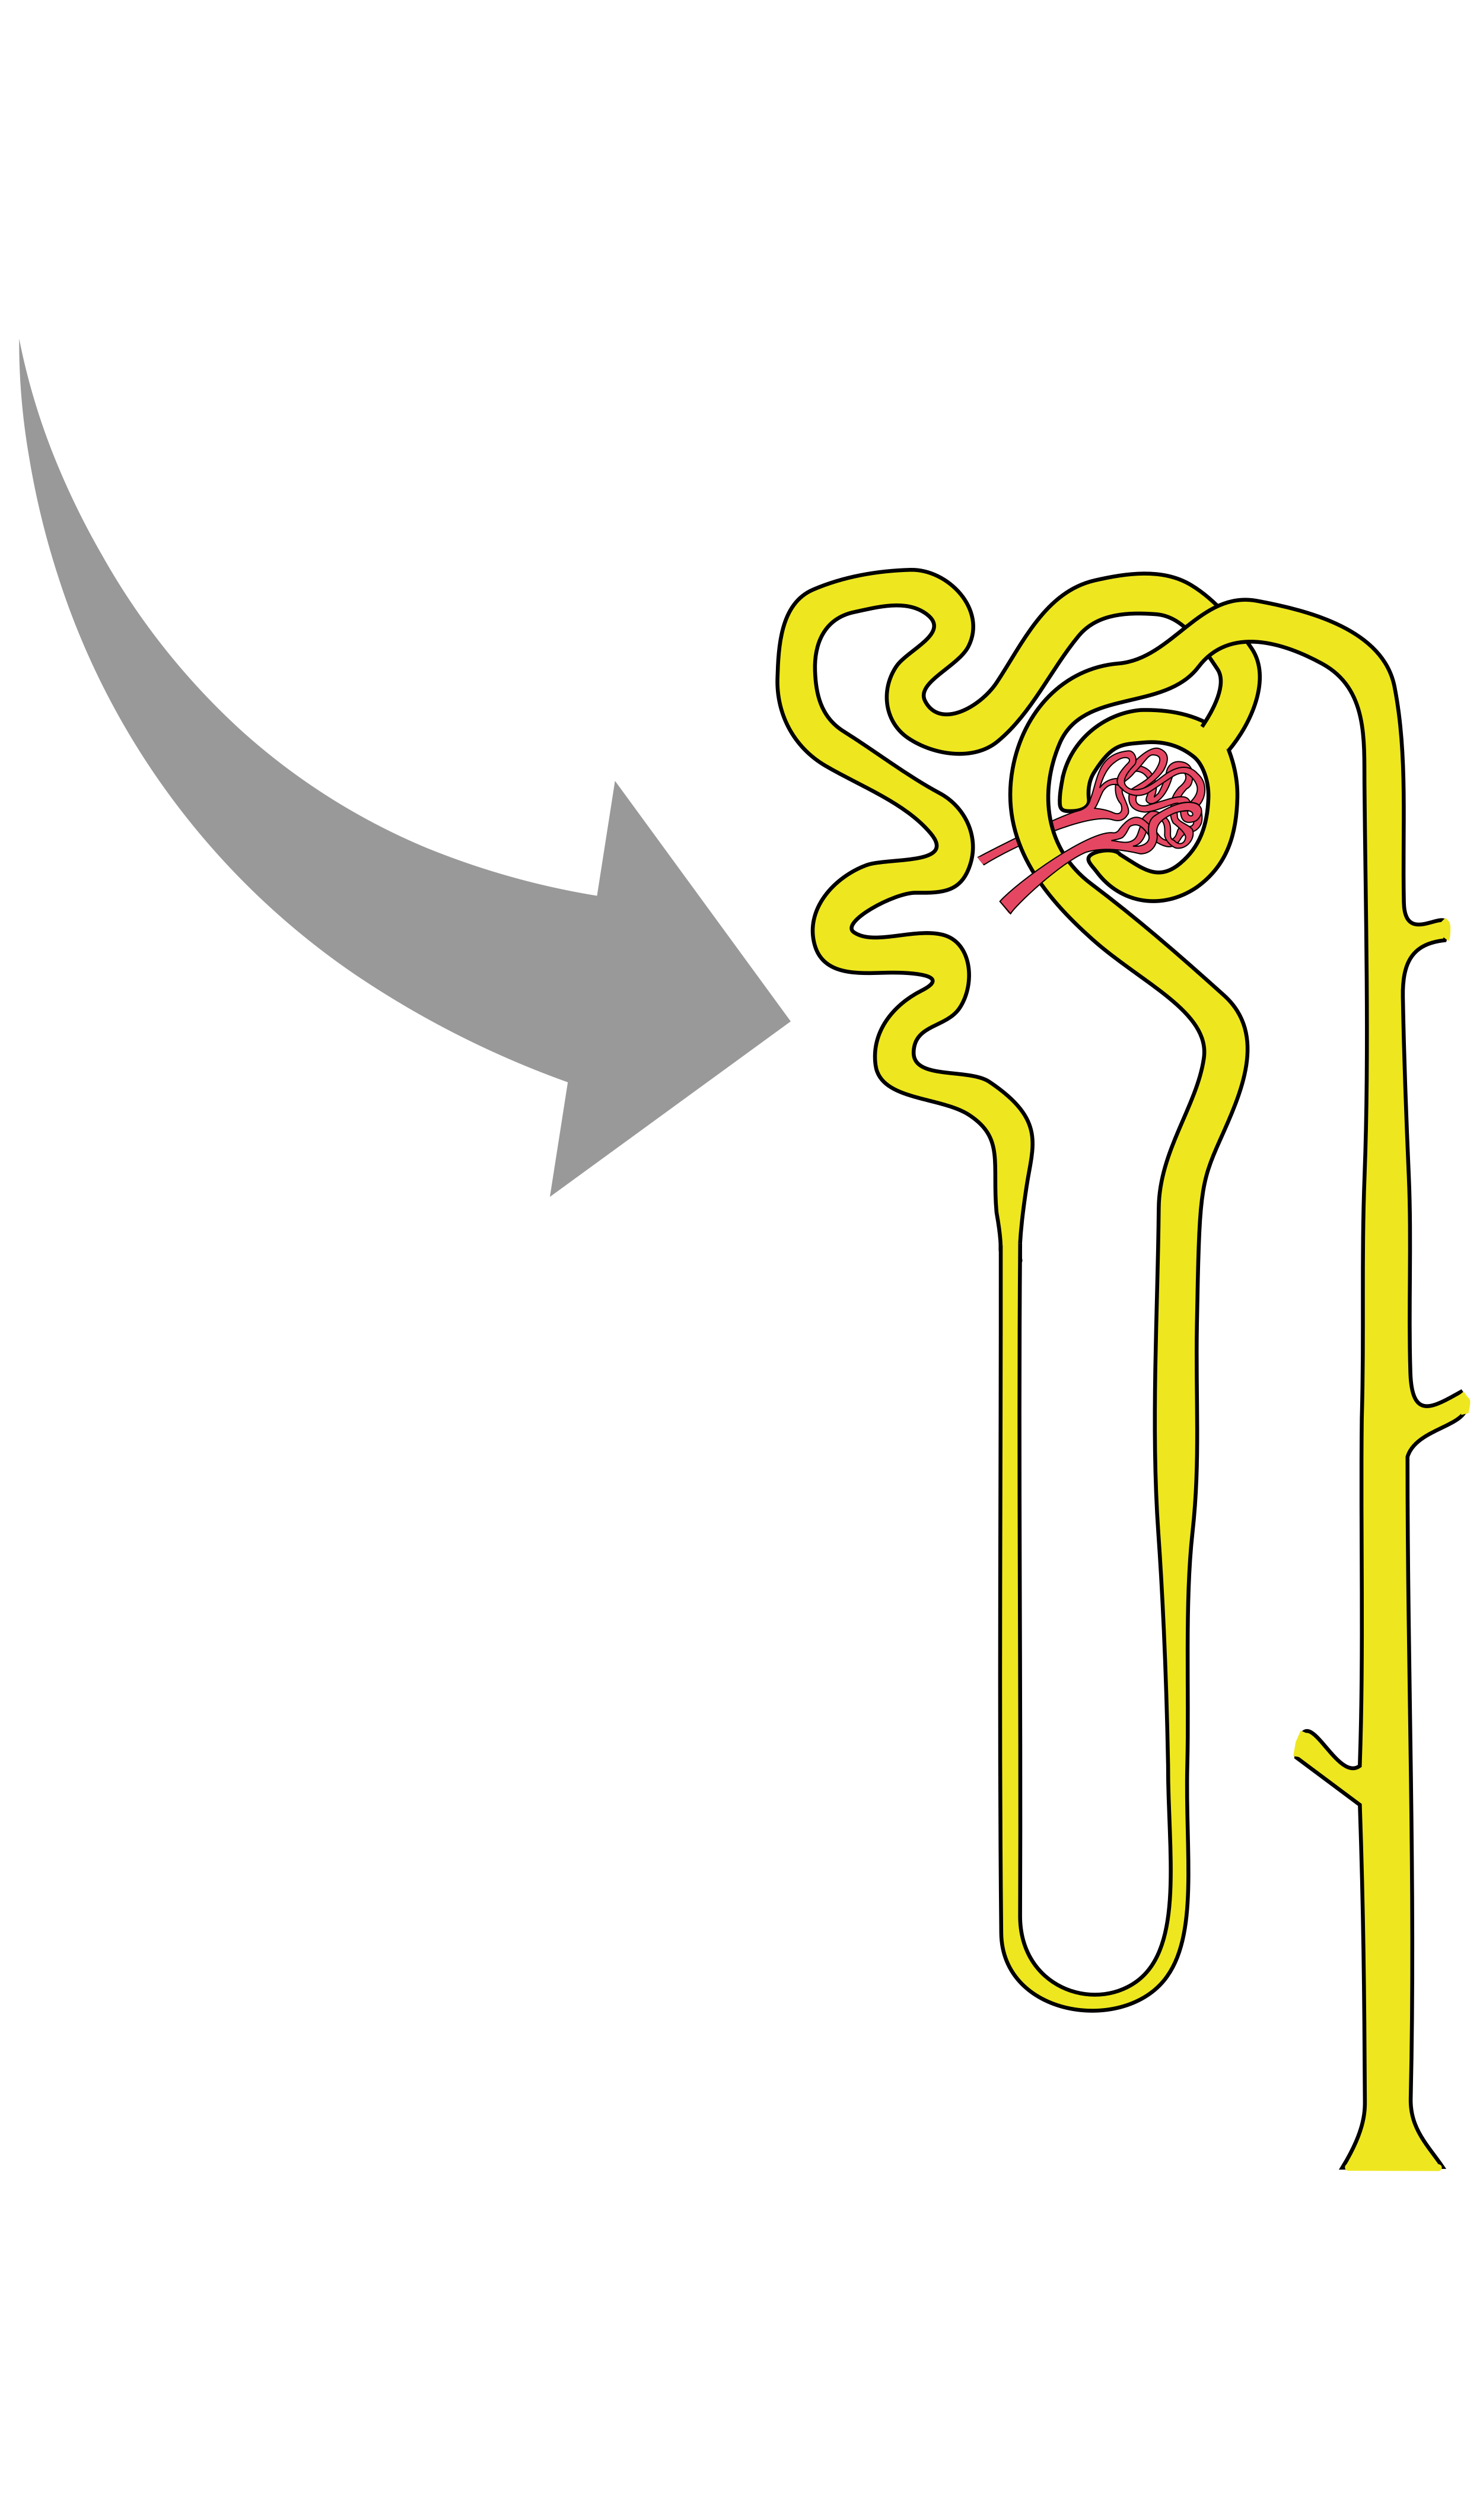 <?xml version="1.0" encoding="utf-8"?>
<svg id="svg2" width="356" height="600" version="1.0" viewBox="-41.363 -13.522 438.751 553.294" xmlns="http://www.w3.org/2000/svg" xmlns:xlink="http://www.w3.org/1999/xlink">
  <defs id="defs5">
    <style id="style6" type="text/css">
   
    .str1 {stroke:#000000;stroke-width:3}
    .str0 {stroke:#000000;stroke-width:3}
    .str3 {stroke:#E54762;stroke-width:5}
    .str2 {stroke:#000000;stroke-width:5;stroke-linecap:round}
    .fil2 {fill:none}
    .fil3 {fill:#000000}
    .fil0 {fill:#FFEEEE}
    .fil1 {fill:#E54762}
   
  </style>
    <symbol id="Pfeil" data-name="Pfeil" viewBox="0 0 70 77.95">
      <path class="cls-1" d="M55.63,26.92a71.28,71.28,0,0,0-18.74,4.83,59,59,0,0,0-16.6,10.51,63.77,63.77,0,0,0-12.73,16A70.51,70.51,0,0,0,3,67.72,60.29,60.29,0,0,0,0,78,61.34,61.34,0,0,1,.92,67.14a73.82,73.82,0,0,1,2.6-10.69A69.34,69.34,0,0,1,30.43,20.24,86.6,86.6,0,0,1,51.59,9.79Z" style="fill: rgb(153, 153, 153);"/>
      <polygon class="cls-1" points="54.06 37.81 48.15 0 70 15.95 54.06 37.81" style="fill: rgb(153, 153, 153);"/>
    </symbol>
  </defs>
  <g id="g6514" transform="matrix(1, 0, 0, 1, 120.702, 16.704)">
    <path id="path2161" d="M 175.434,86.679 C 164.509,87.622 154.709,95.663 152.337,106.691 C 152.321,106.766 152.28,106.83 152.266,106.906 C 152.255,106.96 152.643,105.103 152.301,106.906 C 151.849,109.296 151.398,111.747 151.477,114.223 C 151.552,116.6 152.945,116.657 155.322,116.578 C 157.699,116.499 160.368,115.495 160.084,113.134 C 159.833,111.047 159.866,107.882 161.66,105.069 C 167.142,96.475 169.797,96.89 176.299,96.289 C 183.161,95.655 187.815,97.851 191.159,100.534 C 193.642,102.526 195.655,107.507 195.446,112.752 C 195.124,120.845 192.959,127.104 187.162,131.976 C 180.432,137.63 175.885,133.451 169.315,129.401 C 167.898,127.49 162.594,128.091 160.682,129.507 C 158.771,130.924 160.975,132.619 162.393,134.53 C 169.437,144.025 181.802,145.998 191.968,139.113 C 201.154,132.558 203.746,123.297 204.018,112.573 C 204.169,106.393 202.536,99.631 198.961,93.134 C 196.554,88.76 198.889,93 198.782,92.883 C 198.674,92.767 202.533,95.289 198.531,92.668 C 191.644,87.83 183.626,86.495 175.434,86.679 z " style="fill:#eee71f;fill-opacity:1;fill-rule:evenodd;stroke:#000000;stroke-width:1.148;stroke-linecap:round;stroke-linejoin:miter;stroke-miterlimit:4;stroke-dasharray:none;stroke-opacity:1"/>
    <path id="path6192" d="M 201.34,98.753 C 208.204,90.662 214.127,77.278 208.286,68.531 C 203.62,61.544 197.761,54.205 190.295,49.704 C 181.849,44.613 171.034,46.245 161.869,48.332 C 147.144,51.685 140.424,67.06 132.833,78.496 C 127.894,85.938 115.969,92.422 111.631,84.025 C 108.78,78.506 121.35,73.921 124.442,67.874 C 130.01,56.987 118.343,44.909 107.256,45.219 C 97.374,45.496 87.416,47.231 78.492,51.069 C 68.839,55.22 68.236,67.786 67.95,77.342 C 67.635,87.879 72.764,97.691 82.15,103.176 C 92.65,109.312 105.644,114.101 113.228,123.105 C 121.3,132.69 100.502,130.235 94.232,132.573 C 84.686,136.133 75.943,145.665 78.991,156.253 C 81.862,166.227 94.102,164.349 102.029,164.338 C 106.732,164.331 120.044,164.892 110.547,169.679 C 102.101,173.937 95.597,181.998 96.987,191.804 C 98.479,202.335 116.359,200.905 124.761,206.512 C 135.061,213.387 131.451,220.53 132.758,235.242 C 135.529,250.684 132.122,245.926 136.154,246.04 C 143.551,247.218 136.673,260.232 141.672,227.447 C 143.504,215.434 147.463,207.96 130.663,196.65 C 124.448,192.467 107.782,196.243 108.237,187.674 C 108.669,179.521 117.95,180.687 121.873,174.758 C 126.604,167.608 125.498,155.276 116.796,153.136 C 108.261,151.037 96.533,156.484 90.579,152.418 C 86.306,149.501 102.495,140.621 108.926,140.718 C 117.067,140.84 122.601,140.491 125.127,131.863 C 127.518,123.696 123.231,115.182 115.937,111.274 C 106.056,105.979 96.985,98.914 87.57,93.021 C 80.549,88.627 79.298,81.555 79.066,75.03 C 78.788,67.24 81.693,59.627 90.62,57.721 C 97.463,56.259 106.07,53.821 112.071,58.314 C 119.446,63.835 106.436,68.853 103.116,73.778 C 98.329,80.88 99.686,90.346 106.667,95.013 C 114.301,100.117 126.023,101.769 133.048,95.998 C 143.226,87.636 148.687,74.864 157.055,64.758 C 162.708,57.931 171.993,57.78 179.883,58.343 C 188.548,58.961 193.861,68.342 198.1,74.556 C 201.108,78.966 196.785,86.894 193.55,91.635" style="fill:#eee71f;fill-opacity:1;fill-rule:evenodd;stroke:#000000;stroke-width:1.148;stroke-linecap:butt;stroke-linejoin:miter;stroke-miterlimit:4;stroke-dasharray:none;stroke-opacity:1"/>
    <path style="fill:#e54762;stroke:#000000;stroke-width:0.353" id="path11" d="M 193.398,116.758 C 193.703,118.688 193.839,120.594 191.878,122.122 C 190.523,123.079 189.269,122.819 188.204,123.571 C 187.115,124.483 186.891,125.928 185.585,126.564 C 183.843,127.794 181.676,126.749 179.632,125.476 C 179.709,124.42 179.714,123.272 179.791,122.216 C 180.965,124.105 182.163,125.834 184.531,125.02 C 186.683,123.93 185.728,121.744 187.346,121.316 C 188.408,121.139 189.324,121.35 190.411,121.012 C 191.476,120.26 190.973,119.614 191.072,118.972 C 191.437,118.285 192.961,117.352 193.398,116.758 z " class="fil1 str0"/>
    <path style="fill:#e54762;stroke:#000000;stroke-width:0.353" id="path13" d="M 184.631,113.794 C 184.636,112.647 185.172,111.41 186.652,109.65 C 189.702,107.21 188.864,105.943 187.881,104.491 C 186.794,104.83 185.754,105.421 184.883,106.036 C 183.952,109.268 182.71,111.718 180.821,113.337 C 179.15,114.66 177.848,114.722 177.081,113.547 C 176.699,112.672 177.982,111.623 178.023,108.019 C 177.237,105.857 175.698,104.654 173.695,104.781 C 174.036,104.255 174.544,103.753 174.981,103.158 C 176.982,103.605 178.376,104.623 179.14,106.372 C 179.738,107.523 180.695,109.135 179.402,112.48 C 179.717,112.115 180.104,111.841 180.613,111.339 C 181.658,109.6 182.294,107.721 182.93,105.842 C 183.015,103.064 185.219,101.079 188.567,102.291 C 189.939,102.896 190.803,104.002 190.72,106.206 C 190.809,107.859 190.417,109.28 189.014,109.984 C 187.875,111.218 187.413,111.973 187.145,112.591 C 186.703,114.334 185.948,115.868 186.275,118.211 C 186.292,119.773 189.545,120.479 190.697,121.955 C 191.771,124.486 189.149,128.053 185.871,127.507 C 184.883,127.203 182.863,125.769 182.486,123.746 C 182.82,119.363 181.425,118.346 178.983,119.641 C 178.571,120.075 178.062,120.577 177.578,120.919 C 176.953,120.502 176.255,119.993 175.558,119.484 C 176.07,118.408 176.894,117.54 178.321,116.676 C 180.18,116.364 181.431,117.198 182.56,118.26 C 185.805,120.688 182.868,124.621 185.278,125.208 C 186.814,126.984 188.579,126.167 188.708,124.217 C 188.473,122.953 186.887,121.498 185.036,120.087 C 183.815,117.945 184.235,115.79 184.631,113.794 z " class="fil1 str0"/>
    <path style="fill:#e54762;stroke:#000000;stroke-width:0.353" id="path17" d="M 172.319,110.329 C 175.295,108.371 178.606,107.035 180.481,103.28 C 181.479,101.288 181.34,99.956 178.928,99.943 C 177.456,99.981 176.165,102.751 173.549,105.171 C 172.578,106.428 171.004,107.682 169.674,108.478 L 173.006,102.551 C 175.6,99.718 178.988,97.326 180.939,98.094 C 183.949,99.258 183.745,101.691 182.188,104.506 C 180.197,107.342 177.536,108.935 175.019,110.712 C 173.103,113.066 173.961,115.32 176.857,114.992 C 183.402,113.374 188.94,110.466 190.033,113.985 C 188.924,113.91 187.862,114.088 186.703,114.334 C 185.693,113.617 181.193,116.508 176.824,116.874 C 173.4,116.718 170.923,114.89 172.319,110.329 z " class="fil1 str0"/>
    <path style="fill:#e54762;stroke:#000000;stroke-width:0.353" id="path21" d="M 127.329,130.218 C 131.755,127.808 151.684,117.747 156.876,116.513 C 159.025,115.996 160.165,114.763 160.51,113.089 C 162.755,107.499 162.404,99.738 171.697,98.755 C 173.627,98.536 174.627,101.549 173.656,102.807 C 170.069,106.483 169.721,108.731 172.2,109.984 C 175.235,110.988 178.38,109.054 181.818,106.341 C 187.991,101.553 191.115,104.211 192.363,105.618 C 195.318,108.251 194.719,112.679 192.659,114.848 C 192.227,114.295 191.143,114.06 190.033,113.985 C 192.675,111.405 192.732,109.362 191.005,107.149 C 189.351,105.027 187.35,104.58 184.252,106.767 C 181.954,108.247 179.824,109.751 177.526,111.23 C 174.262,112.82 170.817,111.676 168.828,108.933 C 167.989,107.666 168.384,105.67 171.753,102.291 C 172.989,100.989 170.776,99.692 167.822,102.063 C 165.401,103.772 164.182,106.635 163.276,109.706 C 164.805,107.625 166.81,106.925 168.62,106.934 C 168.423,107.645 168.421,108.219 168.828,108.933 C 167.118,108.281 165.378,108.937 164.236,110.744 C 163.384,112.347 162.82,114.318 161.825,115.736 C 164.115,115.978 165.947,116.401 167.391,117.098 C 169.414,117.959 170.337,116.448 169.526,114.447 C 168.206,112.947 167.733,110.993 168.009,108.653 C 168.346,108.701 168.684,108.748 168.828,108.933 C 169.187,109.394 169.716,109.879 170.1,110.18 C 169.036,110.931 172.896,116.072 171.538,117.603 C 170.493,119.342 169.068,119.633 167.405,119.233 C 160.229,116.577 137.185,127.264 129.056,132.431 C 128.48,131.693 127.905,130.955 127.329,130.218 z " class="fil1 str0"/>
    <path style="fill:none;stroke:#e54762;stroke-width:0.588" id="path111" d="M 127.461,130.182 C 127.868,130.896 128.469,131.473 128.972,132.118" class="fil2 str3"/>
    <path style="fill:none;stroke:#e54762;stroke-width:0.588" id="path113" d="M 133.935,143.296 C 134.463,143.781 136.597,146.708 136.765,146.732" class="fil2 str3"/>
    <path id="path6198" d="M 134.011,244.913 C 134.09,312.744 133.445,380.583 134.154,448.408 C 134.41,472.897 169.445,478.173 182.317,462.406 C 192.861,449.491 188.528,424.751 189.206,398.557 C 189.763,377.063 188.408,350.875 190.748,329.813 C 193.097,308.663 191.641,290.204 192.044,268.531 C 192.768,229.57 192.958,227.094 198.917,213.79 C 205.025,200.154 213.081,182.756 200.019,171.024 C 186.166,158.58 174.4,148.358 160.778,138.102 C 146.979,127.712 145.338,111.008 151.412,96.624 C 158.374,80.142 182.285,87.378 192.523,73.905 C 201.732,61.786 217.612,66.704 229.098,72.981 C 242.636,80.38 241.501,95.618 241.614,108.461 C 241.94,145.493 243.057,187.418 241.648,224.375 C 240.679,249.816 241.559,270.698 240.823,296.219 C 240.436,330.454 241.432,364.791 240.229,398.966 C 232.767,404.421 223.616,375.282 221.441,396.452 C 227.711,401.13 233.981,405.809 240.251,410.488 C 241.324,442.382 241.556,465.213 241.734,496.968 C 241.754,500.515 242.181,506.146 235.056,517.793 C 244.951,517.722 254.846,517.652 264.741,517.581 C 260.445,511.227 255.087,506.363 255.298,497.284 C 256.76,434.351 254.33,370.803 254.352,307.562 C 257.336,297.619 277.596,298.805 270.146,288.317 C 261.855,292.916 255.653,296.91 255.199,282.589 C 254.594,263.472 255.589,243.974 254.738,224.6 C 253.966,207.029 253.3,189.11 252.978,171.542 C 252.784,160.93 256.044,155.78 265.363,154.775 C 270.026,140.124 253.602,159.129 253.274,143.539 C 252.808,121.389 254.498,100.166 250.517,79.829 C 247.229,63.034 225.503,57.295 209.843,54.398 C 192.983,51.278 184.842,71.58 168.817,72.917 C 152.579,74.272 140.653,87.112 137.556,103.882 C 133.557,125.534 146.557,141.497 161.175,154.544 C 175.477,167.31 196.103,176.046 194.096,189.694 C 192.008,203.902 180.925,217.046 180.754,233.944 C 180.44,265.081 178.394,298.351 180.634,330.127 C 181.704,345.292 182.958,368.689 183.516,398.779 C 183.467,424.106 188.421,452.514 174.098,462.788 C 161.264,471.994 139.64,464.337 139.735,443.239 C 140.038,375.905 139.184,310.713 139.749,244.452" style="fill:#eee71f;fill-opacity:1;fill-rule:evenodd;stroke:#000000;stroke-width:1.148;stroke-linecap:butt;stroke-linejoin:miter;stroke-miterlimit:4;stroke-opacity:1"/>
    <path style="fill:#e54762;stroke:#000000;stroke-width:0.353" id="path15" d="M 133.766,143.272 C 138.979,137.446 160.518,121.951 167.34,122.998 C 167.846,123.07 168.668,122.776 169.155,121.86 C 173.789,115.87 176.38,119.19 177.893,120.553 C 177.6,121.332 177.739,122.664 177.83,123.744 C 176.272,121.554 174.809,119.871 172.391,121.005 C 171.713,121.484 171.465,123.089 170.06,124.367 C 169.117,124.89 167.886,125.044 166.726,125.29 C 168.945,125.44 171.449,126.533 173.41,125.005 C 174.475,124.254 174.748,122.487 175.31,121.09 C 175.791,121.322 176.463,121.992 177.039,122.729 C 176.378,124.769 175.308,126.669 173.112,126.932 C 175.402,127.174 177.77,126.361 177.9,124.41 C 177.501,121.974 177.633,119.45 179.304,118.127 C 184.409,114.666 188.951,113.175 192.034,114.432 C 194.825,115.893 192.76,119.211 191.407,119.594 C 188.411,120.565 187.332,119.181 187.198,116.701 C 187.561,116.588 189.057,116.39 189.395,116.438 C 189.002,117.859 190.4,118.303 190.74,117.777 C 191.008,117.158 190.479,116.673 189.564,116.462 C 187.561,116.588 185.583,116.555 182.195,118.947 C 180.234,120.474 179.888,122.148 180.315,123.849 C 180.326,126.558 178.626,129.189 175.345,129.217 C 170.357,128.019 164.245,127.178 159.172,128.757 C 151.628,131.862 138.32,144.49 136.909,146.916 L 133.766,143.272 z " class="fil1 str0"/>
    <path id="path6495" d="M 265.709,154.412 C 266.058,153.943 266.11,152.614 266.11,151.404 C 266.11,149.961 265.974,149.864 265.307,149.198 C 265.099,148.989 265.032,148.922 264.906,148.797" style="fill:#eee71f;fill-opacity:1;fill-rule:evenodd;stroke:#eee71f;stroke-width:1.9;stroke-linecap:butt;stroke-linejoin:miter;stroke-miterlimit:4;stroke-dasharray:none;stroke-opacity:1"/>
    <path id="path6499" d="M 270.098,288.936 C 270.983,290.054 270.928,290.251 271.703,290.955 C 272.099,291.412 271.167,294.314 271.315,294.888" style="fill:none;fill-rule:evenodd;stroke:#eee71f;stroke-width:2.215;stroke-linecap:butt;stroke-linejoin:miter;stroke-miterlimit:4;stroke-dasharray:none;stroke-opacity:1"/>
    <path id="path6510" d="M 223.769,388.965 L 222.303,392.217 L 221.619,396.229" style="fill:none;fill-rule:evenodd;stroke:#eee71f;stroke-width:2.156;stroke-linecap:butt;stroke-linejoin:miter;stroke-miterlimit:4;stroke-dasharray:none;stroke-opacity:1"/>
    <path id="path6512" d="M 236.832,517.698 L 263.503,517.781" style="fill:none;fill-rule:evenodd;stroke:#eee71f;stroke-width:2;stroke-linecap:round;stroke-linejoin:miter;stroke-miterlimit:4;stroke-dasharray:none;stroke-opacity:1"/>
  </g>
  <g id="Ebene_13" data-name="Ebene 13" transform="matrix(3.261, 0, 0, -3.254, -35.697, 247.371)">
    <use width="70" height="77.95" transform="matrix(1, 0, 0, 1, 0, 0)" xlink:href="#Pfeil"/>
  </g>
</svg>